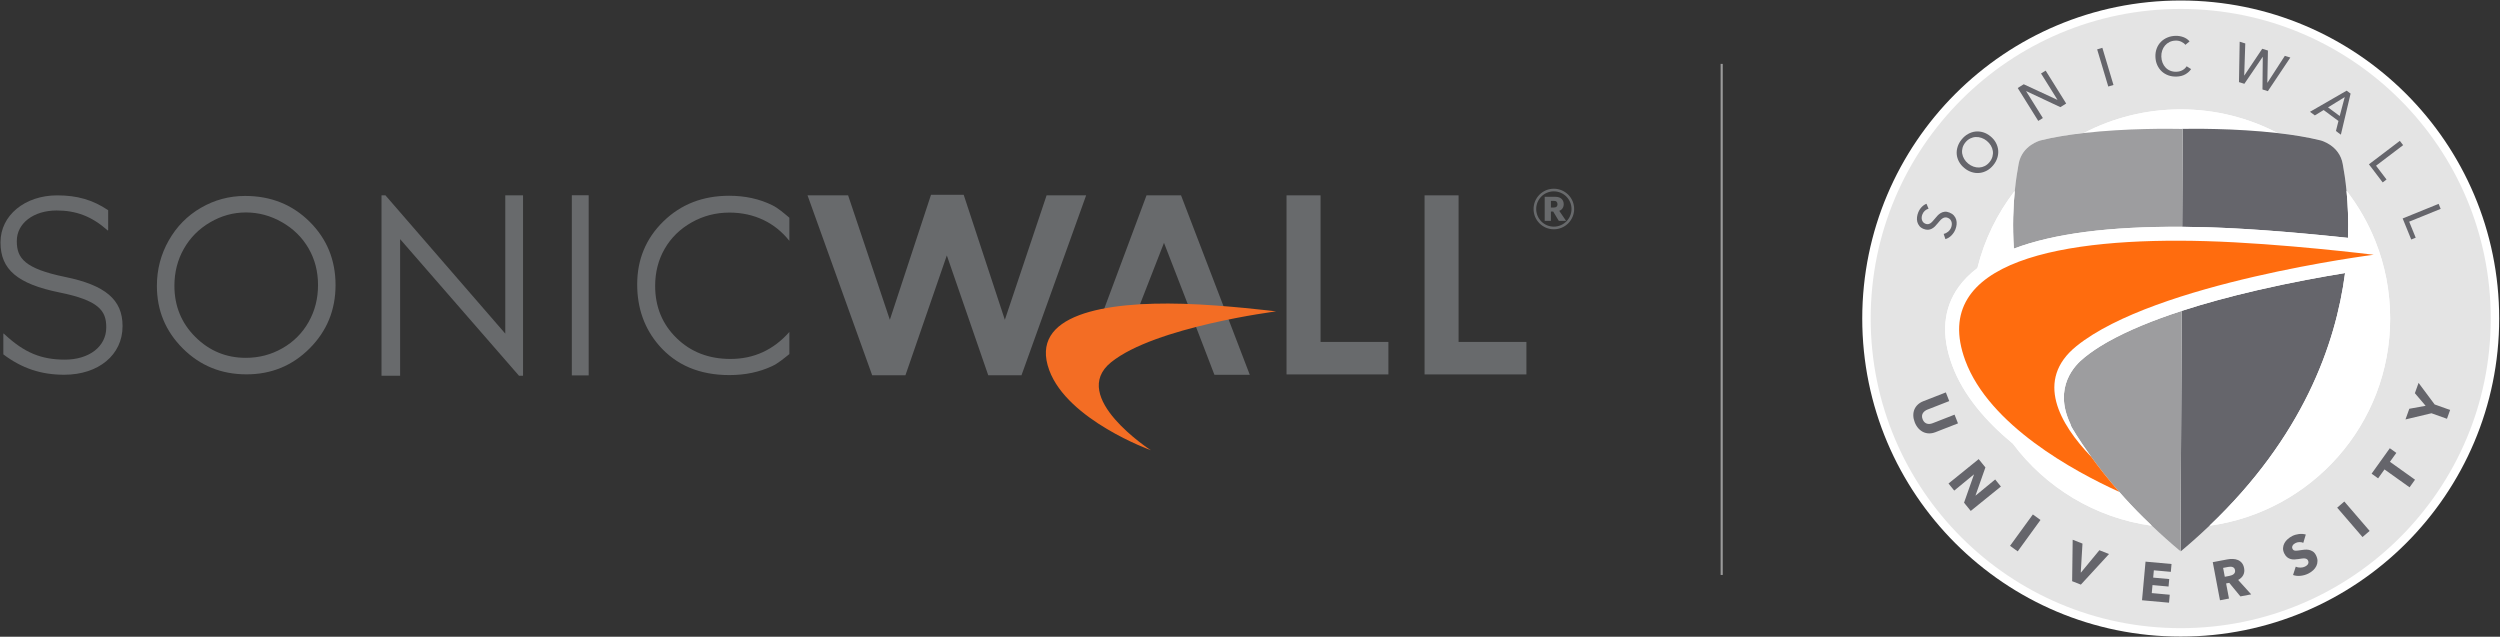 <?xml version="1.0" encoding="UTF-8"?>
<svg width="1174px" height="299px" viewBox="0 0 1174 299" version="1.1" xmlns="http://www.w3.org/2000/svg" xmlns:xlink="http://www.w3.org/1999/xlink">
    <rect x="0" y="0" width="1174" height="299" fill="#333333" stroke="none"/>
    <!-- Generator: Sketch 52.5 (67469) - http://www.bohemiancoding.com/sketch -->
    <title>Group 2</title>
    <desc>Created with Sketch.</desc>
    <g id="Diagrams_InProgress" stroke="none" stroke-width="1" fill="none" fill-rule="evenodd">
        <g id="Artboard" transform="translate(-41, -438)">
            <g id="Group-2" transform="translate(41, 438)">
                <g id="Group-36" transform="translate(0, 88)">
                    <g id="Group" transform="translate(73.632, 3.903)" fill="#686A6C" fill-rule="nonzero">
                        <path d="M41.831,7.864 C35.94,7.864 30.354,9.402 25.078,12.478 C19.801,15.553 15.68,19.696 12.717,24.906 C9.752,30.115 8.271,35.922 8.271,42.326 C8.271,51.805 11.552,59.809 18.11,66.34 C24.67,72.872 32.577,76.136 41.831,76.136 C48.011,76.136 53.73,74.635 58.99,71.632 C64.247,68.63 68.35,64.523 71.295,59.313 C74.242,54.103 75.715,48.315 75.715,41.945 C75.715,35.615 74.242,29.889 71.295,24.77 C68.35,19.651 64.202,15.553 58.854,12.478 C53.505,9.402 47.831,7.864 41.831,7.864 Z M41.478,0.111 C53.539,0.111 63.631,4.142 71.755,12.202 C79.88,20.265 83.941,30.187 83.941,41.972 C83.941,53.651 79.889,63.555 71.782,71.69 C63.676,79.823 53.791,83.89 42.128,83.89 C30.32,83.89 20.354,79.842 12.231,71.744 C4.106,63.646 0.044,53.849 0.044,42.353 C0.044,34.689 1.894,27.585 5.595,21.042 C9.297,14.499 14.342,9.375 20.734,5.668 C27.125,1.964 34.039,0.111 41.478,0.111 Z" id="Shape"></path>
                    </g>
                    <g id="Group" transform="translate(179.015, 3.589)" fill="#686A6C">
                        <polygon id="Path" points="0.142 84.854 0.142 0.139 1.982 0.139 58.261 65.077 58.261 0.139 66.598 0.139 66.598 84.854 64.7 84.854 8.88 20.706 8.88 84.854"></polygon>
                    </g>
                    <g id="Group" transform="translate(268.402, 3.589)" fill="#686A6C">
                        <rect id="Rectangle" x="0.127" y="0.102" width="7.912" height="84.594"></rect>
                    </g>
                    <g id="Group" transform="translate(515.548, 3.589)" fill="#686A6C" fill-rule="nonzero">
                        <path d="M19.8,51.313 L31.063,22.443 L42.26,51.313 L19.8,51.313 Z M39.067,0.147 L22.861,0.147 L0.044,61.296 L45.935,61.479 L54.745,84.412 L71.349,84.412 L39.067,0.147 Z" id="Shape"></path>
                    </g>
                    <g id="Group" transform="translate(603.994, 3.589)" fill="#686A6C">
                        <polygon id="Path" points="0.166 0.147 16.143 0.147 16.143 68.978 47.999 68.978 47.999 84.24 0.166 84.24"></polygon>
                    </g>
                    <g id="Group" transform="translate(668.917, 3.589)" fill="#686A6C">
                        <polygon id="Path" points="0.053 0.147 16.03 0.147 16.03 68.978 47.886 68.978 47.886 84.24 0.053 84.24"></polygon>
                    </g>
                    <g id="Group" transform="translate(491.085, 54.49)" fill="#F36D24">
                        <path d="M49.351,68.936 C49.351,68.936 10.269,54.838 1.65,31.379 C-8.001,5.117 27.776,-0.877 64.371,0.167 C84.093,0.73 108.196,3.735 108.196,3.735 C108.196,3.735 51.252,10.998 30.677,27.633 C10.582,43.876 49.351,68.936 49.351,68.936 Z" id="Path"></path>
                    </g>
                    <g id="Group" transform="translate(299.138, 3.903)" fill="#686A6C">
                        <path d="M71.544,63.991 C64.079,72.428 54.865,76.657 43.884,76.657 C33.691,76.657 25.251,73.387 18.558,66.847 C11.868,60.307 8.522,52.149 8.522,42.375 C8.522,35.907 10.018,30.083 13.01,24.905 C16.002,19.727 20.22,15.604 25.659,12.534 C31.1,9.463 37.012,7.927 43.395,7.927 C49.235,7.927 54.595,9.099 59.472,11.444 C64.136,13.684 68.154,16.941 71.544,21.191 L71.544,10.336 C69.126,8.329 66.457,5.909 63.527,4.466 C57.506,1.505 50.756,0.025 43.285,0.025 C30.918,0.025 20.628,4.031 12.411,12.042 C4.197,20.055 0.089,29.929 0.089,41.666 C0.089,52.822 3.48,62.342 10.262,70.226 C18.351,79.565 29.394,84.233 43.395,84.233 C50.756,84.233 57.424,82.844 63.389,80.064 C66.35,78.684 69.069,76.328 71.544,74.38 L71.544,63.991 Z" id="Path"></path>
                    </g>
                    <g id="Group" transform="translate(0.241, 3.589)" fill="#686A6C">
                        <path d="M30.312,38.458 C11.264,34.549 7.652,29.572 7.652,21.757 L7.652,21.528 C7.652,13.255 15.522,7.251 26.365,7.251 C35.447,7.251 42.649,9.98 49.721,16.099 L50.388,16.676 L50.553,16.472 L50.553,7.122 C43.237,2.226 35.989,0.158 26.594,0.158 C11.432,0.158 0,9.591 0,22.101 L0,22.33 C0,34.976 8.021,41.76 27.685,45.747 C46.153,49.47 49.655,54.328 49.655,61.988 L49.655,62.218 C49.655,71.095 41.677,77.296 30.255,77.296 C19.116,77.296 11.226,74.017 2.115,65.603 L1.471,65.008 L1.326,65.175 L1.326,74.823 C10.056,81.402 19.064,84.39 29.912,84.39 C46.042,84.39 57.307,75.037 57.307,61.645 L57.307,61.415 C57.307,49.185 49.234,42.319 30.312,38.458 Z" id="Path"></path>
                    </g>
                    <g id="Group" transform="translate(379.116, 3.274)" fill="#686A6C">
                        <polygon id="Path" points="112.367 0.46 93.176 57.671 92.762 58.904 92.354 57.668 73.438 0.216 58.079 0.216 39.164 57.668 38.756 58.905 38.345 57.671 19.154 0.46 0.097 0.46 30.461 84.951 46.077 84.951 65.108 29.851 65.516 28.668 65.927 29.851 84.961 84.951 100.574 84.951 130.938 0.46"></polygon>
                    </g>
                    <g id="Group" transform="translate(720.04, 0.446)" fill="#686A6C" fill-rule="nonzero">
                        <path d="M8.271,5.868 L8.271,9.001 L9.669,9.001 C10.824,9.001 11.357,8.465 11.357,7.476 C11.357,6.486 10.824,5.868 9.669,5.868 L8.271,5.868 Z M11.975,15.268 L9.34,10.898 L8.271,10.898 L8.271,15.268 L5.348,15.268 L5.348,3.972 L10.369,3.972 C13.129,3.972 14.28,5.621 14.28,7.434 C14.28,8.878 13.537,10.073 12.182,10.568 L15.39,15.268 L11.975,15.268 Z M9.629,1.415 C5.062,1.415 1.358,5.126 1.358,9.702 C1.358,14.278 5.062,17.989 9.629,17.989 C14.198,17.989 17.943,14.278 17.943,9.702 C17.943,5.126 14.198,1.415 9.629,1.415 Z M9.629,19.226 C4.403,19.226 0.122,14.979 0.122,9.702 C0.122,4.425 4.403,0.179 9.629,0.179 C14.898,0.179 19.176,4.425 19.176,9.702 C19.176,14.979 14.898,19.226 9.629,19.226 Z" id="Shape"></path>
                    </g>
                </g>
                <path d="M808.5,30 L808.5,270" id="Path-4-Copy" stroke="#9B9B9B" fill-rule="nonzero"></path>
                <g id="Group-42" transform="translate(874, 0)" fill-rule="nonzero">
                    <g id="Group">
                        <path d="M150.066,0.238 C67.467,0.238 0.513,67.108 0.513,149.589 C0.513,232.07 67.473,298.94 150.066,298.94 C232.664,298.94 299.618,232.07 299.618,149.589 C299.618,67.108 232.658,0.238 150.066,0.238 Z" id="Shape" fill="#FFFFFF"></path>
                        <path d="M150.066,4.193 C69.656,4.193 4.473,69.288 4.473,149.589 C4.473,229.89 69.656,294.986 150.066,294.986 C230.475,294.986 295.658,229.89 295.658,149.589 C295.658,69.288 230.475,4.193 150.066,4.193 Z M163.557,246.901 C159.34,250.922 154.873,254.924 150.113,258.903 L149.97,258.099 L149.964,258.903 C145.199,254.924 140.732,250.916 136.509,246.895 C109.849,243.226 86.594,228.89 71.213,208.329 C58.831,198.108 48,185.767 42.74,171.502 C37.485,157.243 38.529,144.86 45.835,134.705 C48.143,131.494 51.066,128.564 54.584,125.902 C57.901,112.524 63.96,100.231 72.137,89.652 C72.632,84.613 73.3,80.331 73.938,76.954 C75.501,68.151 84.268,65.929 84.268,65.929 C90.519,64.38 97.539,63.266 104.612,62.462 C118.205,55.375 133.664,51.366 150.06,51.366 C166.461,51.366 181.926,55.381 195.519,62.474 C202.569,63.272 209.565,64.386 215.797,65.929 C215.797,65.929 224.571,68.151 226.127,76.954 C226.765,80.313 227.427,84.566 227.917,89.569 C233.451,96.716 238.02,104.65 241.431,113.167 C241.443,113.167 241.461,113.173 241.467,113.173 L241.467,113.251 C245.952,124.49 248.421,136.754 248.421,149.595 C248.427,199.27 211.497,240.332 163.557,246.901 Z" id="Shape" fill="#E4E4E4"></path>
                        <path d="M150.036,60.539 C154.652,60.443 175.324,60.169 195.525,62.462 C181.926,55.375 166.467,51.354 150.066,51.354 C133.67,51.354 118.211,55.369 104.618,62.45 C124.795,60.169 145.425,60.443 150.036,60.539 Z" id="Shape" fill="#FFFFFF"></path>
                        <path d="M150.036,60.539 C150.656,60.55 150.99,60.562 150.99,60.562 L150.751,106.52 C154.402,106.544 158.135,106.61 161.958,106.717 C162.781,106.741 163.604,106.764 164.433,106.794 C164.588,106.8 164.75,106.806 164.905,106.812 C165.704,106.842 166.515,106.872 167.32,106.901 C167.463,106.907 167.612,106.913 167.755,106.919 C168.561,106.949 169.366,106.985 170.177,107.021 C170.219,107.021 170.26,107.027 170.308,107.027 C171.137,107.062 171.972,107.104 172.813,107.146 C172.986,107.152 173.159,107.164 173.332,107.169 C174.149,107.211 174.966,107.253 175.789,107.295 C175.926,107.3 176.064,107.306 176.201,107.318 C176.97,107.36 177.74,107.402 178.515,107.449 C178.628,107.455 178.736,107.461 178.849,107.467 C179.672,107.515 180.495,107.563 181.318,107.616 C181.497,107.628 181.676,107.64 181.855,107.652 C182.678,107.706 183.501,107.753 184.324,107.807 C184.437,107.813 184.551,107.819 184.658,107.831 C185.433,107.884 186.209,107.932 186.978,107.985 C187.103,107.991 187.235,108.003 187.36,108.009 C188.171,108.063 188.976,108.122 189.781,108.182 C189.966,108.194 190.151,108.206 190.336,108.224 C191.141,108.283 191.952,108.343 192.751,108.402 C192.853,108.408 192.948,108.42 193.05,108.426 C193.795,108.48 194.541,108.539 195.28,108.599 C195.441,108.611 195.596,108.623 195.757,108.635 C196.545,108.694 197.332,108.76 198.107,108.819 C198.274,108.831 198.435,108.849 198.602,108.861 C199.396,108.927 200.183,108.992 200.964,109.058 C201.03,109.064 201.095,109.069 201.155,109.075 C201.907,109.141 202.646,109.201 203.386,109.266 C203.541,109.278 203.696,109.29 203.845,109.308 C204.59,109.373 205.33,109.439 206.058,109.504 C206.231,109.522 206.41,109.534 206.583,109.552 C207.304,109.617 208.026,109.683 208.736,109.743 C208.771,109.748 208.807,109.748 208.843,109.754 C209.594,109.82 210.328,109.891 211.062,109.957 C211.211,109.969 211.36,109.987 211.503,109.999 C212.219,110.064 212.922,110.13 213.626,110.201 C213.757,110.213 213.883,110.225 214.014,110.237 C214.67,110.302 215.32,110.362 215.964,110.422 C216.036,110.427 216.113,110.433 216.185,110.445 C216.871,110.511 217.551,110.576 218.219,110.648 C218.35,110.66 218.481,110.672 218.618,110.69 C219.268,110.755 219.907,110.821 220.539,110.88 C220.664,110.892 220.783,110.904 220.909,110.916 C221.481,110.975 222.048,111.029 222.602,111.089 C222.692,111.101 222.787,111.106 222.877,111.118 C223.485,111.178 224.076,111.243 224.66,111.303 C224.797,111.315 224.934,111.333 225.066,111.345 C225.62,111.404 226.169,111.458 226.7,111.517 C226.819,111.529 226.932,111.541 227.052,111.553 C227.529,111.601 227.994,111.654 228.447,111.702 C228.501,111.708 228.555,111.714 228.608,111.72 C228.901,103.322 228.549,95.853 227.928,89.581 C227.433,84.578 226.771,80.325 226.139,76.966 C224.577,68.162 215.809,65.941 215.809,65.941 C209.577,64.398 202.586,63.284 195.531,62.486 C175.33,60.169 154.652,60.443 150.036,60.539 Z" id="Shape" fill="#65656B"></path>
                        <path d="M227.243,128.23 C216.978,129.898 202.169,132.555 186.143,136.265 C173.01,139.303 161.111,142.561 150.549,145.998 L149.964,258.099 L150.107,258.903 C154.867,254.924 159.334,250.922 163.551,246.901 C207.346,205.19 222.865,161.811 227.243,128.23 Z" id="Shape" fill="#65656B"></path>
                        <path d="M71.714,116.771 C90.256,109.725 116.666,106.294 150.751,106.52 L150.99,60.562 C150.99,60.562 150.656,60.55 150.036,60.539 C145.425,60.443 124.795,60.169 104.618,62.456 C97.545,63.261 90.525,64.374 84.274,65.923 C84.274,65.923 75.501,68.145 73.944,76.948 C73.306,80.325 72.638,84.607 72.143,89.646 C71.404,97.139 71.046,106.33 71.714,116.771 Z" id="Shape" fill="#9D9D9F"></path>
                        <path d="M150.549,145.992 C136.7,150.495 125.171,155.307 116.225,160.31 L116.219,160.305 C116.219,160.305 115.676,160.584 114.793,161.12 C111.131,163.247 107.928,165.403 105.215,167.595 C105.012,167.762 104.821,167.922 104.624,168.089 C100.563,171.288 90.06,181.723 98.231,199.043 C98.392,199.484 98.535,199.925 98.714,200.372 C98.714,200.372 101.851,206.006 108.018,214.512 C111.459,219.265 115.843,224.905 121.163,230.98 C124.622,234.929 128.475,239.057 132.722,243.238 L132.74,243.238 C133.968,244.459 135.221,245.674 136.497,246.889 C140.72,250.91 145.187,254.918 149.952,258.897 L149.958,258.093 L150.549,145.992 Z" id="Shape" fill="#9D9D9F"></path>
                        <path d="M241.473,113.167 C241.467,113.167 241.455,113.167 241.437,113.161 C238.026,104.638 233.457,96.71 227.922,89.563 C228.543,95.835 228.895,103.304 228.602,111.702 C228.549,111.696 228.495,111.69 228.441,111.684 C227.982,111.637 227.517,111.583 227.046,111.535 C226.926,111.523 226.813,111.512 226.694,111.5 C226.163,111.446 225.614,111.386 225.06,111.327 C224.922,111.315 224.791,111.297 224.654,111.285 C224.07,111.226 223.479,111.16 222.871,111.101 C222.781,111.089 222.686,111.083 222.596,111.071 C222.042,111.011 221.475,110.958 220.903,110.898 C220.777,110.886 220.658,110.874 220.533,110.862 C219.907,110.797 219.262,110.737 218.612,110.672 C218.481,110.66 218.35,110.648 218.213,110.63 C217.545,110.564 216.865,110.499 216.179,110.427 C216.107,110.422 216.03,110.416 215.958,110.404 C215.314,110.344 214.664,110.279 214.008,110.219 C213.877,110.207 213.751,110.195 213.62,110.183 C212.922,110.118 212.213,110.052 211.497,109.981 C211.348,109.969 211.205,109.951 211.056,109.939 C210.322,109.874 209.583,109.802 208.837,109.737 C208.801,109.731 208.765,109.731 208.73,109.725 C208.02,109.659 207.298,109.594 206.577,109.534 C206.404,109.516 206.231,109.504 206.052,109.486 C205.318,109.421 204.579,109.355 203.839,109.29 C203.684,109.278 203.535,109.266 203.38,109.248 C202.64,109.183 201.901,109.123 201.149,109.058 C201.083,109.052 201.018,109.046 200.958,109.04 C200.177,108.974 199.384,108.909 198.596,108.843 C198.429,108.831 198.268,108.813 198.101,108.801 C197.32,108.736 196.539,108.676 195.751,108.617 C195.59,108.605 195.435,108.593 195.274,108.581 C194.535,108.522 193.789,108.468 193.044,108.408 C192.942,108.402 192.847,108.39 192.746,108.385 C191.946,108.325 191.135,108.265 190.33,108.206 C190.145,108.194 189.96,108.182 189.775,108.164 C188.97,108.105 188.165,108.051 187.354,107.991 C187.229,107.985 187.097,107.974 186.972,107.968 C186.197,107.914 185.427,107.86 184.652,107.813 C184.539,107.807 184.425,107.795 184.318,107.789 C183.495,107.735 182.672,107.682 181.849,107.634 C181.67,107.622 181.491,107.61 181.312,107.598 C180.489,107.551 179.666,107.497 178.843,107.449 C178.73,107.443 178.622,107.437 178.509,107.432 C177.74,107.39 176.97,107.342 176.195,107.3 C176.058,107.295 175.92,107.283 175.783,107.277 C174.966,107.235 174.143,107.193 173.326,107.152 C173.153,107.146 172.98,107.134 172.807,107.128 C171.972,107.086 171.137,107.044 170.302,107.009 C170.26,107.009 170.219,107.003 170.171,107.003 C169.36,106.967 168.555,106.931 167.75,106.901 C167.606,106.895 167.457,106.89 167.314,106.884 C166.503,106.854 165.698,106.824 164.899,106.794 C164.738,106.788 164.583,106.782 164.427,106.776 C163.598,106.747 162.775,106.723 161.952,106.699 C158.129,106.592 154.396,106.526 150.746,106.502 C116.66,106.27 90.25,109.707 71.708,116.753 C71.04,106.312 71.398,97.121 72.131,89.629 C63.954,100.213 57.895,112.506 54.579,125.878 C51.06,128.54 48.137,131.477 45.829,134.681 C38.517,144.836 37.473,157.219 42.734,171.478 C47.994,185.749 58.825,198.085 71.207,208.305 C86.588,228.866 109.843,243.203 136.503,246.872 C135.227,245.656 133.974,244.435 132.746,243.22 L132.728,243.22 C128.481,239.045 124.628,234.918 121.169,230.963 C99.924,221.296 60.078,199.651 48.865,169.227 C31.497,122.102 95.899,111.345 161.773,113.215 C197.272,114.222 240.662,119.618 240.662,119.618 C240.662,119.618 138.155,132.65 101.111,162.502 C81.364,178.411 93.197,199.038 108.012,214.494 C101.845,205.982 98.708,200.354 98.708,200.354 C98.529,199.907 98.386,199.466 98.225,199.026 C90.048,181.705 100.557,171.27 104.618,168.071 C104.815,167.905 105.006,167.738 105.209,167.577 C107.922,165.391 111.119,163.229 114.787,161.103 C115.67,160.567 116.213,160.287 116.213,160.287 L116.219,160.293 C125.165,155.289 136.694,150.477 150.543,145.974 C161.099,142.537 173.004,139.279 186.137,136.242 C202.163,132.537 216.972,129.874 227.237,128.207 C222.859,161.788 207.34,205.166 163.551,246.878 C211.491,240.308 248.421,199.252 248.421,149.571 C248.421,136.73 245.952,124.472 241.467,113.227 L241.473,113.167 Z" id="Shape" fill="#FFFFFF"></path>
                        <path d="M108.024,214.512 C93.209,199.061 81.376,178.435 101.123,162.52 C138.167,132.668 240.674,119.636 240.674,119.636 C240.674,119.636 197.284,114.245 161.785,113.233 C95.905,111.363 31.503,122.114 48.877,169.245 C60.089,199.669 99.936,221.314 121.181,230.98 C115.849,224.911 111.465,219.265 108.024,214.512 Z" id="Shape" fill="#FF6C0E"></path>
                        <g transform="translate(24.453, 179.281)" fill="#65656B" id="Shape">
                            <path d="M7.443,24.242 C6.471,24.224 5.559,24.015 4.706,23.61 C3.859,23.205 3.083,22.616 2.398,21.847 C1.712,21.079 1.145,20.138 0.716,19.042 C0.28,17.922 0.054,16.85 0.036,15.826 C0.024,14.801 0.191,13.86 0.549,13.002 C0.907,12.145 1.437,11.382 2.147,10.721 C2.857,10.06 3.722,9.524 4.742,9.125 L15.316,4.991 L16.909,9.065 L6.668,13.068 C6.203,13.247 5.785,13.479 5.421,13.765 C5.052,14.045 4.753,14.378 4.521,14.753 C4.288,15.129 4.157,15.558 4.127,16.04 C4.097,16.522 4.193,17.053 4.419,17.624 C4.646,18.202 4.932,18.655 5.284,18.982 C5.636,19.316 6.024,19.542 6.453,19.673 C6.883,19.798 7.324,19.84 7.783,19.786 C8.243,19.733 8.702,19.62 9.167,19.441 L19.408,15.438 L21.012,19.536 L10.437,23.67 C9.417,24.069 8.421,24.26 7.443,24.242 Z"></path>
                            <polygon points="23.863 56.78 28.509 43.587 28.461 43.528 19.258 51.104 16.569 47.786 30.734 36.321 33.895 40.216 29.254 53.373 29.302 53.433 38.481 45.874 41.171 49.192 27.006 60.658"></polygon>
                            <polygon points="45.465 77.037 56.177 62.302 59.761 64.898 49.056 79.64"></polygon>
                            <polygon points="78.722 95.257 74.624 93.649 74.875 74.178 79.479 75.983 78.674 89.545 78.769 89.581 87.412 79.104 91.944 80.885"></polygon>
                            <polygon points="107.439 102.601 109.091 84.465 121.3 85.572 120.966 89.259 112.992 88.533 112.682 91.963 120.221 92.648 119.899 96.156 112.36 95.472 112.02 99.236 120.459 100.004 120.119 103.745"></polygon>
                            <path d="M153.638,100.79 L148.402,94.423 L146.928,94.703 L148.276,101.803 L144.048,102.601 L140.66,84.709 L147.495,83.416 C148.354,83.255 149.213,83.184 150.066,83.208 C150.918,83.232 151.706,83.392 152.439,83.69 C153.167,83.988 153.793,84.447 154.312,85.066 C154.831,85.686 155.189,86.507 155.38,87.532 C155.612,88.747 155.475,89.825 154.974,90.778 C154.473,91.725 153.674,92.487 152.577,93.065 L158.708,99.837 L153.638,100.79 Z M151.109,88.413 C151.032,87.991 150.877,87.669 150.65,87.443 C150.423,87.216 150.155,87.055 149.851,86.966 C149.541,86.877 149.213,86.841 148.855,86.853 C148.497,86.865 148.157,86.907 147.835,86.966 L145.521,87.401 L146.308,91.57 L148.366,91.183 C148.724,91.118 149.082,91.016 149.445,90.885 C149.809,90.754 150.125,90.587 150.4,90.379 C150.674,90.171 150.883,89.903 151.026,89.581 C151.169,89.259 151.199,88.866 151.109,88.413 Z"></path>
                            <path d="M183.179,75.637 C182.624,75.381 182.01,75.262 181.342,75.286 C180.668,75.31 180.083,75.447 179.577,75.703 C179.314,75.834 179.064,75.989 178.819,76.174 C178.575,76.352 178.378,76.567 178.229,76.805 C178.08,77.043 177.984,77.305 177.942,77.585 C177.901,77.865 177.96,78.163 178.127,78.485 C178.264,78.759 178.437,78.961 178.646,79.086 C178.855,79.211 179.105,79.289 179.398,79.312 C179.69,79.336 180.018,79.33 180.382,79.289 C180.746,79.247 181.151,79.193 181.598,79.122 C182.243,79.027 182.922,78.943 183.632,78.86 C184.342,78.782 185.034,78.8 185.714,78.919 C186.388,79.038 187.026,79.289 187.622,79.67 C188.219,80.051 188.726,80.647 189.131,81.457 C189.602,82.392 189.841,83.285 189.841,84.137 C189.841,84.995 189.662,85.787 189.304,86.525 C188.946,87.264 188.445,87.931 187.801,88.521 C187.157,89.116 186.435,89.611 185.642,90.016 C184.479,90.605 183.25,90.969 181.956,91.112 C180.662,91.255 179.469,91.135 178.366,90.748 L179.618,86.829 C180.262,87.115 180.996,87.264 181.813,87.264 C182.63,87.264 183.364,87.103 184.008,86.776 C184.3,86.627 184.569,86.454 184.813,86.257 C185.058,86.055 185.249,85.834 185.386,85.596 C185.523,85.352 185.594,85.09 185.6,84.798 C185.606,84.506 185.529,84.202 185.368,83.881 C185.213,83.577 185.004,83.351 184.742,83.214 C184.479,83.077 184.163,82.993 183.787,82.958 C183.412,82.928 182.982,82.94 182.487,83.011 C181.992,83.077 181.437,83.166 180.811,83.267 C180.203,83.363 179.594,83.422 178.98,83.44 C178.366,83.464 177.769,83.392 177.197,83.232 C176.624,83.071 176.087,82.791 175.592,82.398 C175.097,82.005 174.662,81.439 174.286,80.706 C173.827,79.807 173.624,78.937 173.666,78.109 C173.708,77.281 173.922,76.507 174.31,75.792 C174.698,75.078 175.217,74.434 175.873,73.863 C176.529,73.291 177.239,72.814 178.002,72.427 C178.92,71.963 179.946,71.659 181.074,71.51 C182.201,71.367 183.292,71.438 184.348,71.73 L183.179,75.637 Z"></path>
                            <polygon points="210.978 72.921 199.085 59.115 202.443 56.232 214.33 70.039"></polygon>
                            <polygon points="223.861 37.578 235.64 45.982 233.082 49.561 221.302 41.157 218.308 45.344 215.249 43.158 223.801 31.21 226.861 33.396"></polygon>
                            <polygon points="244.849 10.644 252.125 13.241 250.64 17.38 243.364 14.783 231.161 17.69 232.956 12.675 240.62 11.287 235.575 5.361 237.31 0.518"></polygon>
                        </g>
                        <g transform="translate(25.646, 16.677)" fill="#65656B" id="Shape">
                            <path d="M6,81.332 C5.404,81.48 4.843,81.784 4.318,82.237 C3.793,82.69 3.388,83.279 3.101,83.994 C2.946,84.375 2.845,84.78 2.791,85.215 C2.738,85.65 2.761,86.067 2.869,86.478 C2.97,86.889 3.155,87.264 3.417,87.597 C3.68,87.931 4.05,88.199 4.527,88.39 C4.992,88.574 5.41,88.64 5.797,88.58 C6.179,88.521 6.543,88.378 6.883,88.157 C7.223,87.931 7.551,87.639 7.873,87.282 C8.195,86.918 8.529,86.531 8.881,86.12 C9.286,85.62 9.716,85.114 10.181,84.619 C10.64,84.119 11.147,83.702 11.708,83.375 C12.268,83.047 12.883,82.838 13.551,82.755 C14.225,82.672 14.982,82.803 15.823,83.136 C16.7,83.488 17.398,83.952 17.911,84.542 C18.423,85.126 18.787,85.775 18.99,86.484 C19.193,87.192 19.258,87.943 19.181,88.735 C19.103,89.527 18.918,90.296 18.614,91.046 C18.185,92.112 17.565,93.059 16.753,93.887 C15.942,94.715 14.994,95.293 13.92,95.62 L13.103,93.161 C13.855,93 14.547,92.654 15.179,92.136 C15.811,91.612 16.288,90.963 16.598,90.182 C16.759,89.783 16.861,89.366 16.909,88.92 C16.956,88.479 16.926,88.044 16.819,87.621 C16.712,87.198 16.521,86.811 16.241,86.46 C15.966,86.108 15.573,85.834 15.06,85.626 C14.553,85.423 14.082,85.358 13.652,85.435 C13.223,85.513 12.817,85.686 12.429,85.96 C12.042,86.228 11.672,86.573 11.308,86.996 C10.944,87.413 10.569,87.86 10.175,88.33 C9.799,88.807 9.388,89.265 8.946,89.694 C8.505,90.129 8.022,90.48 7.497,90.748 C6.972,91.016 6.394,91.177 5.767,91.219 C5.141,91.261 4.437,91.129 3.656,90.82 C2.809,90.48 2.153,90.022 1.688,89.438 C1.217,88.854 0.895,88.205 0.716,87.496 C0.537,86.787 0.495,86.049 0.59,85.286 C0.686,84.518 0.871,83.786 1.151,83.089 C1.545,82.1 2.093,81.248 2.791,80.527 C3.489,79.807 4.235,79.306 5.034,79.015 L6,81.332 Z"></path>
                            <path d="M35.105,47.352 C36.197,48.245 37.038,49.252 37.634,50.371 C38.231,51.491 38.588,52.659 38.702,53.856 C38.815,55.059 38.678,56.262 38.29,57.477 C37.903,58.692 37.27,59.836 36.388,60.908 C35.505,61.98 34.509,62.826 33.4,63.433 C32.29,64.041 31.133,64.41 29.928,64.535 C28.724,64.66 27.519,64.535 26.302,64.16 C25.085,63.785 23.934,63.153 22.849,62.26 C21.746,61.361 20.893,60.348 20.29,59.234 C19.688,58.12 19.336,56.965 19.235,55.774 C19.133,54.582 19.276,53.385 19.67,52.188 C20.058,50.985 20.69,49.847 21.573,48.775 C22.455,47.703 23.451,46.851 24.561,46.232 C25.67,45.612 26.821,45.231 28.008,45.1 C29.195,44.963 30.4,45.082 31.622,45.446 C32.845,45.809 34.008,46.446 35.105,47.352 Z M33.358,49.478 C32.588,48.847 31.759,48.376 30.865,48.072 C29.976,47.763 29.082,47.632 28.181,47.667 C27.28,47.709 26.416,47.935 25.575,48.346 C24.734,48.757 23.982,49.377 23.308,50.199 C22.646,51.009 22.193,51.86 21.954,52.766 C21.716,53.665 21.662,54.559 21.805,55.44 C21.948,56.322 22.258,57.167 22.736,57.977 C23.213,58.787 23.833,59.508 24.608,60.14 C25.39,60.783 26.231,61.259 27.131,61.575 C28.026,61.891 28.92,62.022 29.815,61.98 C30.71,61.932 31.569,61.706 32.392,61.295 C33.215,60.884 33.96,60.276 34.628,59.466 C35.29,58.656 35.75,57.805 36,56.899 C36.25,56 36.316,55.107 36.185,54.219 C36.054,53.338 35.75,52.486 35.266,51.67 C34.777,50.848 34.145,50.121 33.358,49.478 Z"></path>
                            <polygon points="66.495 30.21 66.537 30.18 58.825 17.827 60.99 16.481 70.634 31.937 67.903 33.64 51.853 26.112 51.811 26.142 59.684 38.757 57.519 40.103 47.875 24.647 50.696 22.89"></polygon>
                            <polygon points="92.845 23.229 90.4 23.956 85.175 6.51 87.62 5.777"></polygon>
                            <path d="M129.298,15.772 C128.612,16.773 127.7,17.595 126.567,18.238 C125.433,18.881 124.062,19.232 122.451,19.286 C121.062,19.328 119.773,19.137 118.581,18.702 C117.388,18.268 116.356,17.642 115.479,16.82 C114.602,15.998 113.905,15.01 113.386,13.854 C112.867,12.699 112.586,11.412 112.539,10.006 C112.491,8.583 112.694,7.278 113.147,6.087 C113.6,4.896 114.245,3.872 115.085,3.014 C115.926,2.156 116.928,1.477 118.097,0.971 C119.266,0.471 120.549,0.197 121.938,0.155 C122.559,0.137 123.185,0.173 123.823,0.274 C124.461,0.375 125.076,0.536 125.666,0.756 C126.256,0.977 126.799,1.257 127.288,1.59 C127.777,1.924 128.207,2.323 128.565,2.77 L126.608,4.378 C126.143,3.776 125.493,3.288 124.664,2.907 C123.835,2.531 122.952,2.359 122.004,2.388 C120.942,2.424 119.988,2.645 119.153,3.061 C118.318,3.472 117.608,4.026 117.03,4.711 C116.451,5.396 116.01,6.188 115.712,7.082 C115.414,7.975 115.282,8.916 115.312,9.911 C115.348,10.941 115.533,11.894 115.885,12.776 C116.231,13.658 116.714,14.42 117.322,15.057 C117.936,15.7 118.67,16.195 119.535,16.54 C120.4,16.892 121.348,17.047 122.398,17.017 C123.429,16.981 124.354,16.749 125.183,16.308 C126.012,15.867 126.686,15.248 127.211,14.444 L129.298,15.772 Z"></path>
                            <polygon points="154.235 18.774 154.282 18.792 162.698 6.224 165.376 7.058 165.095 22.169 165.143 22.187 173.314 9.542 175.897 10.346 165.34 26.13 162.811 25.338 162.954 10.048 162.907 10.03 154.306 22.675 151.777 21.883 152.105 2.907 154.736 3.729"></polygon>
                            <path d="M187.402,37.512 L185.123,35.826 L202.336,25.897 L204.197,27.273 L199.628,46.559 L197.308,44.844 L198.489,40.145 L191.535,34.998 L187.402,37.512 Z M193.598,33.742 L199.08,37.798 L201.441,28.917 L193.598,33.742 Z"></path>
                            <polygon points="216.143 61.14 221.07 67.615 219.262 68.984 212.797 60.485 227.314 49.466 228.859 51.491"></polygon>
                            <polygon points="231.704 87.419 234.769 94.947 232.67 95.799 228.644 85.912 245.535 79.05 246.495 81.409"></polygon>
                        </g>
                    </g>
                </g>
            </g>
        </g>
    </g>
</svg>